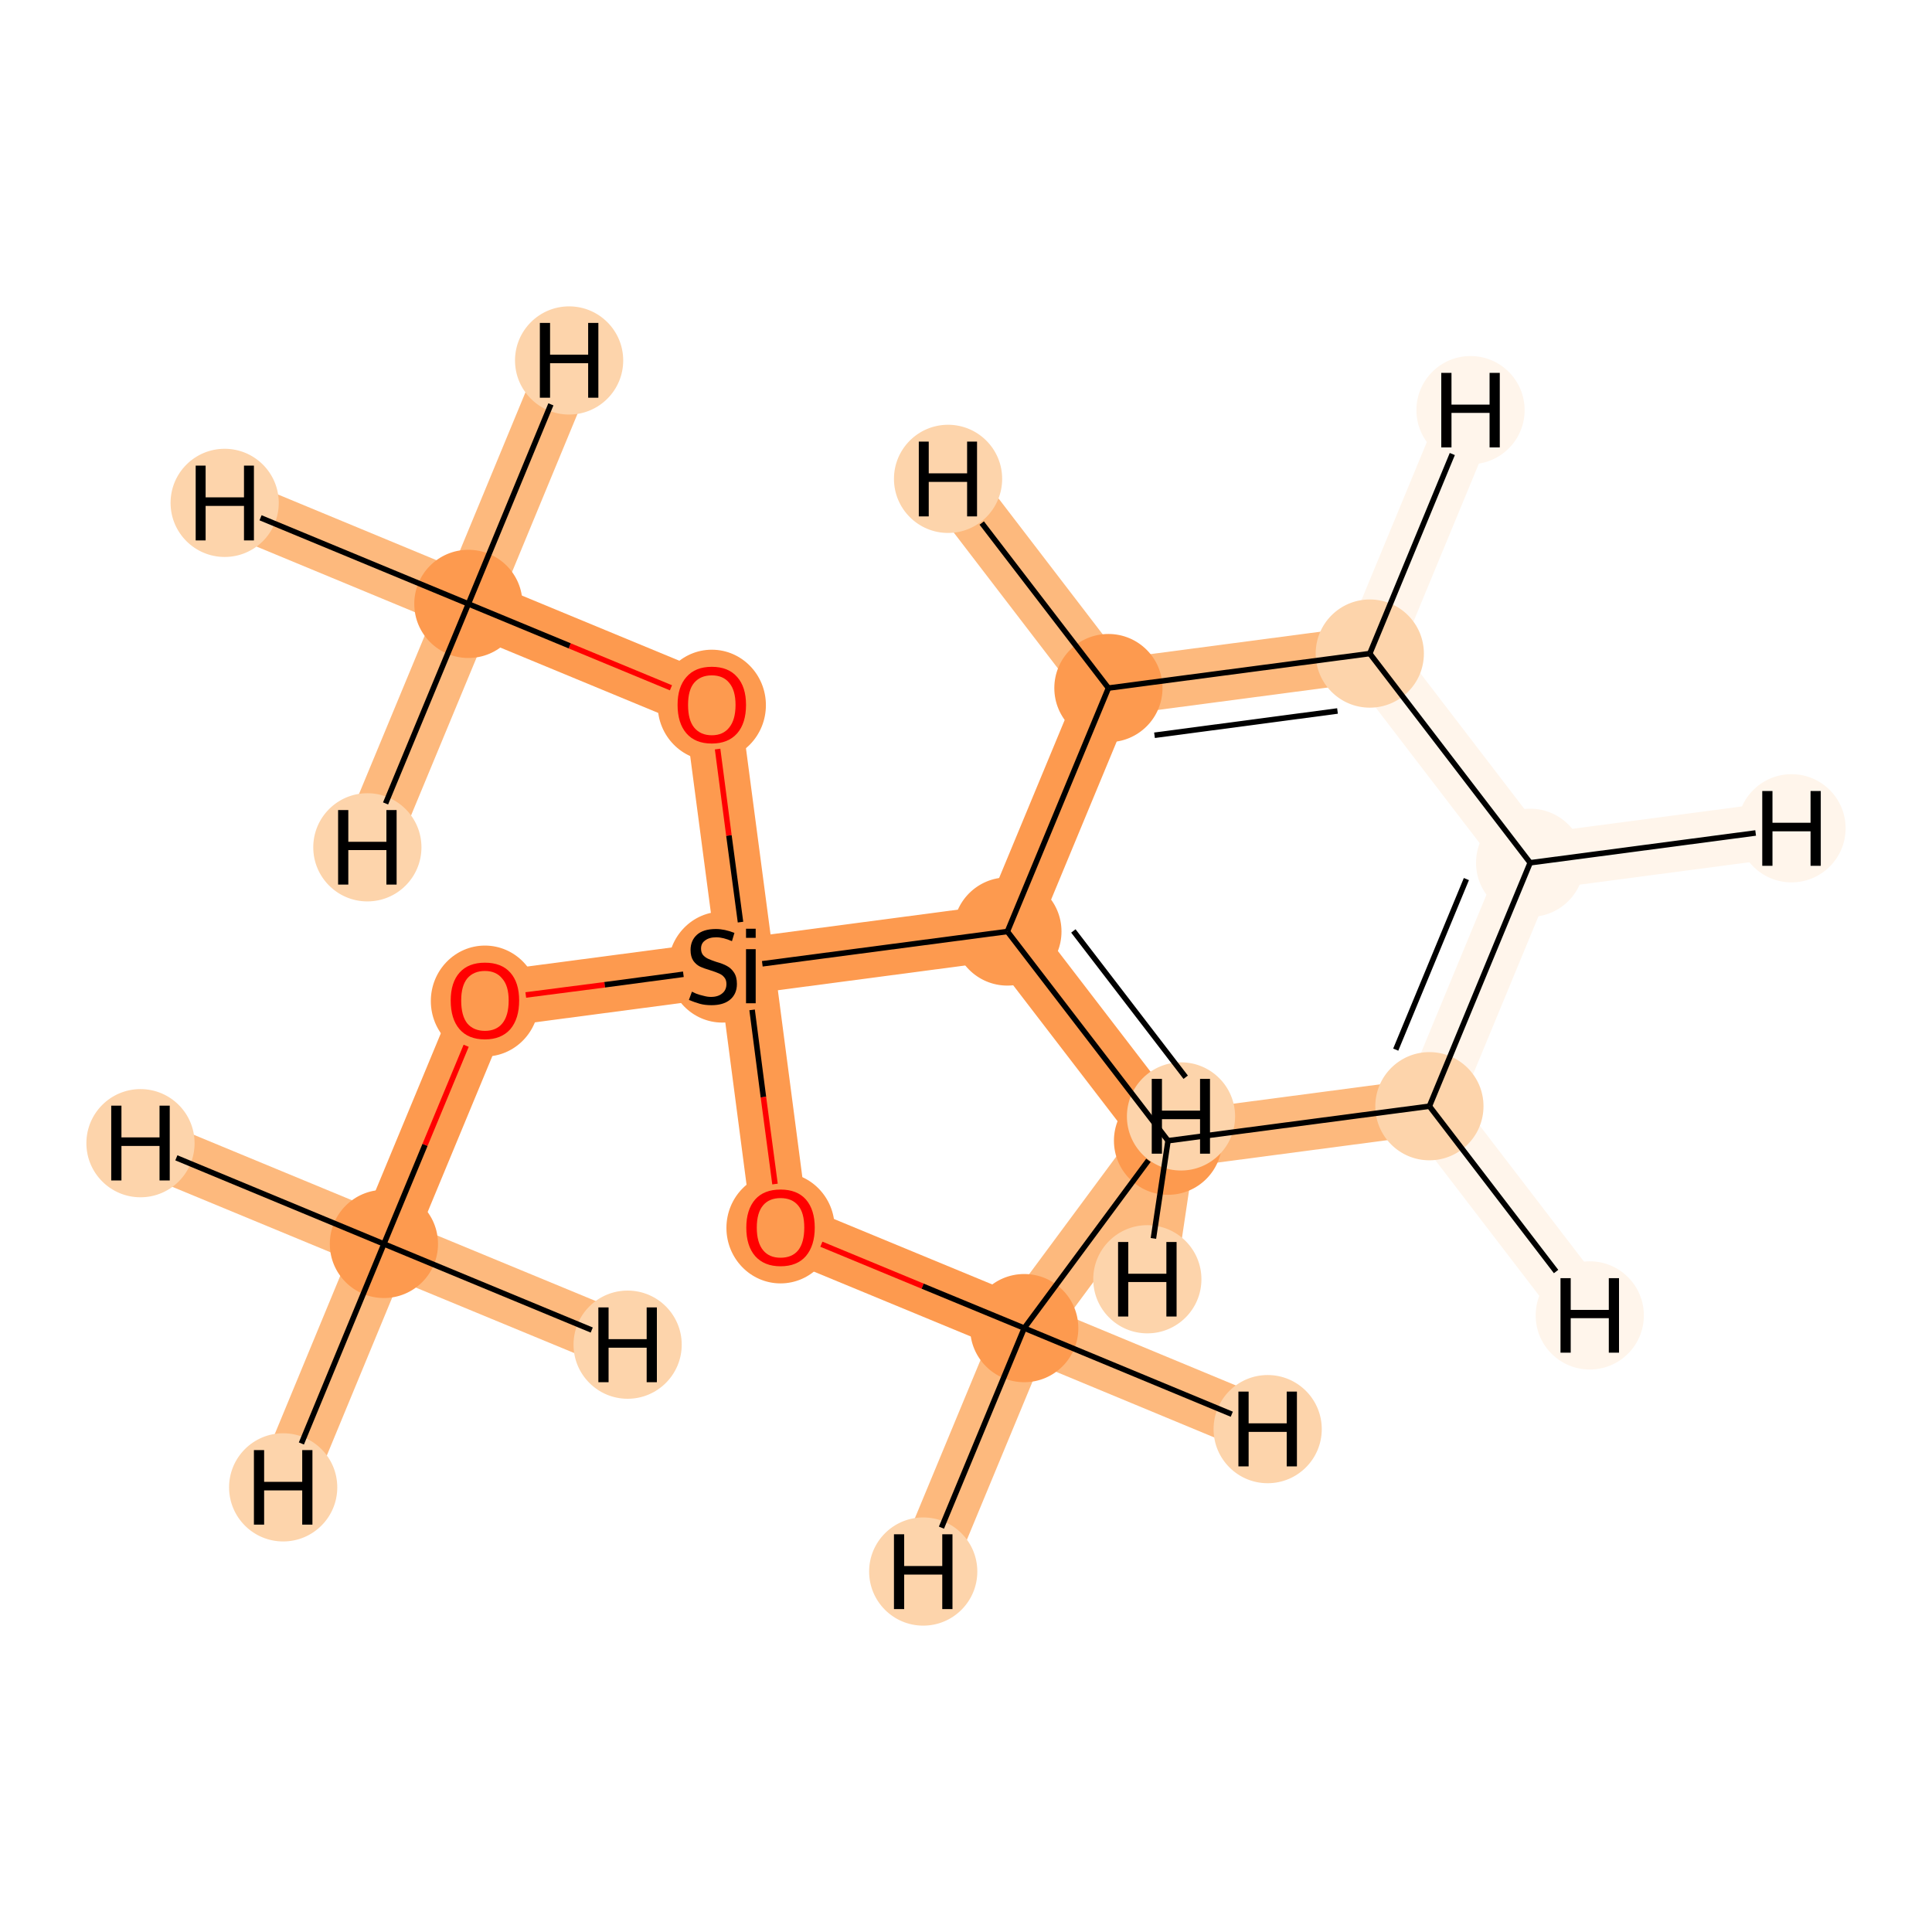 <?xml version='1.0' encoding='iso-8859-1'?>
<svg version='1.1' baseProfile='full'
              xmlns='http://www.w3.org/2000/svg'
                      xmlns:rdkit='http://www.rdkit.org/xml'
                      xmlns:xlink='http://www.w3.org/1999/xlink'
                  xml:space='preserve'
width='700px' height='700px' viewBox='0 0 700 700'>
<!-- END OF HEADER -->
<rect style='opacity:1.0;fill:#FFFFFF;stroke:none' width='700.0' height='700.0' x='0.0' y='0.0'> </rect>
<path d='M 139.1,450.7 L 175.7,362.5' style='fill:none;fill-rule:evenodd;stroke:#FD9A4F;stroke-width:20.4px;stroke-linecap:butt;stroke-linejoin:miter;stroke-opacity:1' />
<path d='M 139.1,450.7 L 102.6,538.9' style='fill:none;fill-rule:evenodd;stroke:#FDB97D;stroke-width:20.4px;stroke-linecap:butt;stroke-linejoin:miter;stroke-opacity:1' />
<path d='M 139.1,450.7 L 227.4,487.2' style='fill:none;fill-rule:evenodd;stroke:#FDB97D;stroke-width:20.4px;stroke-linecap:butt;stroke-linejoin:miter;stroke-opacity:1' />
<path d='M 139.1,450.7 L 50.9,414.2' style='fill:none;fill-rule:evenodd;stroke:#FDB97D;stroke-width:20.4px;stroke-linecap:butt;stroke-linejoin:miter;stroke-opacity:1' />
<path d='M 175.7,362.5 L 270.4,350.0' style='fill:none;fill-rule:evenodd;stroke:#FD9A4F;stroke-width:20.4px;stroke-linecap:butt;stroke-linejoin:miter;stroke-opacity:1' />
<path d='M 270.4,350.0 L 365.0,337.5' style='fill:none;fill-rule:evenodd;stroke:#FD9A4F;stroke-width:20.4px;stroke-linecap:butt;stroke-linejoin:miter;stroke-opacity:1' />
<path d='M 270.4,350.0 L 257.9,255.3' style='fill:none;fill-rule:evenodd;stroke:#FD9A4F;stroke-width:20.4px;stroke-linecap:butt;stroke-linejoin:miter;stroke-opacity:1' />
<path d='M 270.4,350.0 L 282.8,444.7' style='fill:none;fill-rule:evenodd;stroke:#FD9A4F;stroke-width:20.4px;stroke-linecap:butt;stroke-linejoin:miter;stroke-opacity:1' />
<path d='M 365.0,337.5 L 423.2,413.3' style='fill:none;fill-rule:evenodd;stroke:#FD9A4F;stroke-width:20.4px;stroke-linecap:butt;stroke-linejoin:miter;stroke-opacity:1' />
<path d='M 365.0,337.5 L 401.6,249.3' style='fill:none;fill-rule:evenodd;stroke:#FD9A4F;stroke-width:20.4px;stroke-linecap:butt;stroke-linejoin:miter;stroke-opacity:1' />
<path d='M 423.2,413.3 L 517.9,400.8' style='fill:none;fill-rule:evenodd;stroke:#FDB97D;stroke-width:20.4px;stroke-linecap:butt;stroke-linejoin:miter;stroke-opacity:1' />
<path d='M 423.2,413.3 L 415.7,463.5' style='fill:none;fill-rule:evenodd;stroke:#FDB97D;stroke-width:20.4px;stroke-linecap:butt;stroke-linejoin:miter;stroke-opacity:1' />
<path d='M 517.9,400.8 L 554.4,312.6' style='fill:none;fill-rule:evenodd;stroke:#FFF5EB;stroke-width:20.4px;stroke-linecap:butt;stroke-linejoin:miter;stroke-opacity:1' />
<path d='M 517.9,400.8 L 576.0,476.6' style='fill:none;fill-rule:evenodd;stroke:#FFF5EB;stroke-width:20.4px;stroke-linecap:butt;stroke-linejoin:miter;stroke-opacity:1' />
<path d='M 554.4,312.6 L 496.3,236.8' style='fill:none;fill-rule:evenodd;stroke:#FFF5EB;stroke-width:20.4px;stroke-linecap:butt;stroke-linejoin:miter;stroke-opacity:1' />
<path d='M 554.4,312.6 L 649.1,300.1' style='fill:none;fill-rule:evenodd;stroke:#FFF5EB;stroke-width:20.4px;stroke-linecap:butt;stroke-linejoin:miter;stroke-opacity:1' />
<path d='M 496.3,236.8 L 401.6,249.3' style='fill:none;fill-rule:evenodd;stroke:#FDB97D;stroke-width:20.4px;stroke-linecap:butt;stroke-linejoin:miter;stroke-opacity:1' />
<path d='M 496.3,236.8 L 532.8,148.6' style='fill:none;fill-rule:evenodd;stroke:#FFF5EB;stroke-width:20.4px;stroke-linecap:butt;stroke-linejoin:miter;stroke-opacity:1' />
<path d='M 401.6,249.3 L 343.5,173.5' style='fill:none;fill-rule:evenodd;stroke:#FDB97D;stroke-width:20.4px;stroke-linecap:butt;stroke-linejoin:miter;stroke-opacity:1' />
<path d='M 257.9,255.3 L 169.7,218.8' style='fill:none;fill-rule:evenodd;stroke:#FD9A4F;stroke-width:20.4px;stroke-linecap:butt;stroke-linejoin:miter;stroke-opacity:1' />
<path d='M 169.7,218.8 L 81.4,182.2' style='fill:none;fill-rule:evenodd;stroke:#FDB97D;stroke-width:20.4px;stroke-linecap:butt;stroke-linejoin:miter;stroke-opacity:1' />
<path d='M 169.7,218.8 L 206.2,130.6' style='fill:none;fill-rule:evenodd;stroke:#FDB97D;stroke-width:20.4px;stroke-linecap:butt;stroke-linejoin:miter;stroke-opacity:1' />
<path d='M 169.7,218.8 L 133.1,307.0' style='fill:none;fill-rule:evenodd;stroke:#FDB97D;stroke-width:20.4px;stroke-linecap:butt;stroke-linejoin:miter;stroke-opacity:1' />
<path d='M 282.8,444.7 L 371.1,481.2' style='fill:none;fill-rule:evenodd;stroke:#FD9A4F;stroke-width:20.4px;stroke-linecap:butt;stroke-linejoin:miter;stroke-opacity:1' />
<path d='M 371.1,481.2 L 459.3,517.8' style='fill:none;fill-rule:evenodd;stroke:#FDB97D;stroke-width:20.4px;stroke-linecap:butt;stroke-linejoin:miter;stroke-opacity:1' />
<path d='M 371.1,481.2 L 334.5,569.4' style='fill:none;fill-rule:evenodd;stroke:#FDB97D;stroke-width:20.4px;stroke-linecap:butt;stroke-linejoin:miter;stroke-opacity:1' />
<path d='M 371.1,481.2 L 427.9,404.5' style='fill:none;fill-rule:evenodd;stroke:#FDB97D;stroke-width:20.4px;stroke-linecap:butt;stroke-linejoin:miter;stroke-opacity:1' />
<ellipse cx='139.1' cy='450.7' rx='19.1' ry='19.1'  style='fill:#FD9A4F;fill-rule:evenodd;stroke:#FD9A4F;stroke-width:1.0px;stroke-linecap:butt;stroke-linejoin:miter;stroke-opacity:1' />
<ellipse cx='175.7' cy='362.7' rx='19.1' ry='19.6'  style='fill:#FD9A4F;fill-rule:evenodd;stroke:#FD9A4F;stroke-width:1.0px;stroke-linecap:butt;stroke-linejoin:miter;stroke-opacity:1' />
<ellipse cx='261.7' cy='350.4' rx='19.1' ry='19.6'  style='fill:#FD9A4F;fill-rule:evenodd;stroke:#FD9A4F;stroke-width:1.0px;stroke-linecap:butt;stroke-linejoin:miter;stroke-opacity:1' />
<ellipse cx='365.0' cy='337.5' rx='19.1' ry='19.1'  style='fill:#FD9A4F;fill-rule:evenodd;stroke:#FD9A4F;stroke-width:1.0px;stroke-linecap:butt;stroke-linejoin:miter;stroke-opacity:1' />
<ellipse cx='423.2' cy='413.3' rx='19.1' ry='19.1'  style='fill:#FD9A4F;fill-rule:evenodd;stroke:#FD9A4F;stroke-width:1.0px;stroke-linecap:butt;stroke-linejoin:miter;stroke-opacity:1' />
<ellipse cx='517.9' cy='400.8' rx='19.1' ry='19.1'  style='fill:#FDD4AB;fill-rule:evenodd;stroke:#FDD4AB;stroke-width:1.0px;stroke-linecap:butt;stroke-linejoin:miter;stroke-opacity:1' />
<ellipse cx='554.4' cy='312.6' rx='19.1' ry='19.1'  style='fill:#FFF5EB;fill-rule:evenodd;stroke:#FFF5EB;stroke-width:1.0px;stroke-linecap:butt;stroke-linejoin:miter;stroke-opacity:1' />
<ellipse cx='496.3' cy='236.8' rx='19.1' ry='19.1'  style='fill:#FDD4AB;fill-rule:evenodd;stroke:#FDD4AB;stroke-width:1.0px;stroke-linecap:butt;stroke-linejoin:miter;stroke-opacity:1' />
<ellipse cx='401.6' cy='249.3' rx='19.1' ry='19.1'  style='fill:#FD9A4F;fill-rule:evenodd;stroke:#FD9A4F;stroke-width:1.0px;stroke-linecap:butt;stroke-linejoin:miter;stroke-opacity:1' />
<ellipse cx='257.9' cy='255.5' rx='19.1' ry='19.6'  style='fill:#FD9A4F;fill-rule:evenodd;stroke:#FD9A4F;stroke-width:1.0px;stroke-linecap:butt;stroke-linejoin:miter;stroke-opacity:1' />
<ellipse cx='169.7' cy='218.8' rx='19.1' ry='19.1'  style='fill:#FD9A4F;fill-rule:evenodd;stroke:#FD9A4F;stroke-width:1.0px;stroke-linecap:butt;stroke-linejoin:miter;stroke-opacity:1' />
<ellipse cx='282.8' cy='444.9' rx='19.1' ry='19.6'  style='fill:#FD9A4F;fill-rule:evenodd;stroke:#FD9A4F;stroke-width:1.0px;stroke-linecap:butt;stroke-linejoin:miter;stroke-opacity:1' />
<ellipse cx='371.1' cy='481.2' rx='19.1' ry='19.1'  style='fill:#FD9A4F;fill-rule:evenodd;stroke:#FD9A4F;stroke-width:1.0px;stroke-linecap:butt;stroke-linejoin:miter;stroke-opacity:1' />
<ellipse cx='102.6' cy='538.9' rx='19.1' ry='19.1'  style='fill:#FDD4AB;fill-rule:evenodd;stroke:#FDD4AB;stroke-width:1.0px;stroke-linecap:butt;stroke-linejoin:miter;stroke-opacity:1' />
<ellipse cx='227.4' cy='487.2' rx='19.1' ry='19.1'  style='fill:#FDD4AB;fill-rule:evenodd;stroke:#FDD4AB;stroke-width:1.0px;stroke-linecap:butt;stroke-linejoin:miter;stroke-opacity:1' />
<ellipse cx='50.9' cy='414.2' rx='19.1' ry='19.1'  style='fill:#FDD4AB;fill-rule:evenodd;stroke:#FDD4AB;stroke-width:1.0px;stroke-linecap:butt;stroke-linejoin:miter;stroke-opacity:1' />
<ellipse cx='415.7' cy='463.5' rx='19.1' ry='19.1'  style='fill:#FDD4AB;fill-rule:evenodd;stroke:#FDD4AB;stroke-width:1.0px;stroke-linecap:butt;stroke-linejoin:miter;stroke-opacity:1' />
<ellipse cx='576.0' cy='476.6' rx='19.1' ry='19.1'  style='fill:#FFF5EB;fill-rule:evenodd;stroke:#FFF5EB;stroke-width:1.0px;stroke-linecap:butt;stroke-linejoin:miter;stroke-opacity:1' />
<ellipse cx='649.1' cy='300.1' rx='19.1' ry='19.1'  style='fill:#FFF5EB;fill-rule:evenodd;stroke:#FFF5EB;stroke-width:1.0px;stroke-linecap:butt;stroke-linejoin:miter;stroke-opacity:1' />
<ellipse cx='532.8' cy='148.6' rx='19.1' ry='19.1'  style='fill:#FFF5EB;fill-rule:evenodd;stroke:#FFF5EB;stroke-width:1.0px;stroke-linecap:butt;stroke-linejoin:miter;stroke-opacity:1' />
<ellipse cx='343.5' cy='173.5' rx='19.1' ry='19.1'  style='fill:#FDD4AB;fill-rule:evenodd;stroke:#FDD4AB;stroke-width:1.0px;stroke-linecap:butt;stroke-linejoin:miter;stroke-opacity:1' />
<ellipse cx='81.4' cy='182.2' rx='19.1' ry='19.1'  style='fill:#FDD4AB;fill-rule:evenodd;stroke:#FDD4AB;stroke-width:1.0px;stroke-linecap:butt;stroke-linejoin:miter;stroke-opacity:1' />
<ellipse cx='206.2' cy='130.6' rx='19.1' ry='19.1'  style='fill:#FDD4AB;fill-rule:evenodd;stroke:#FDD4AB;stroke-width:1.0px;stroke-linecap:butt;stroke-linejoin:miter;stroke-opacity:1' />
<ellipse cx='133.1' cy='307.0' rx='19.1' ry='19.1'  style='fill:#FDD4AB;fill-rule:evenodd;stroke:#FDD4AB;stroke-width:1.0px;stroke-linecap:butt;stroke-linejoin:miter;stroke-opacity:1' />
<ellipse cx='459.3' cy='517.8' rx='19.1' ry='19.1'  style='fill:#FDD4AB;fill-rule:evenodd;stroke:#FDD4AB;stroke-width:1.0px;stroke-linecap:butt;stroke-linejoin:miter;stroke-opacity:1' />
<ellipse cx='334.5' cy='569.4' rx='19.1' ry='19.1'  style='fill:#FDD4AB;fill-rule:evenodd;stroke:#FDD4AB;stroke-width:1.0px;stroke-linecap:butt;stroke-linejoin:miter;stroke-opacity:1' />
<ellipse cx='427.9' cy='404.5' rx='19.1' ry='19.1'  style='fill:#FDD4AB;fill-rule:evenodd;stroke:#FDD4AB;stroke-width:1.0px;stroke-linecap:butt;stroke-linejoin:miter;stroke-opacity:1' />
<path class='bond-0 atom-0 atom-1' d='M 139.1,450.7 L 154.0,414.8' style='fill:none;fill-rule:evenodd;stroke:#000000;stroke-width:2.0px;stroke-linecap:butt;stroke-linejoin:miter;stroke-opacity:1' />
<path class='bond-0 atom-0 atom-1' d='M 154.0,414.8 L 168.9,378.9' style='fill:none;fill-rule:evenodd;stroke:#FF0000;stroke-width:2.0px;stroke-linecap:butt;stroke-linejoin:miter;stroke-opacity:1' />
<path class='bond-13 atom-0 atom-13' d='M 139.1,450.7 L 109.2,523.0' style='fill:none;fill-rule:evenodd;stroke:#000000;stroke-width:2.0px;stroke-linecap:butt;stroke-linejoin:miter;stroke-opacity:1' />
<path class='bond-14 atom-0 atom-14' d='M 139.1,450.7 L 214.4,481.9' style='fill:none;fill-rule:evenodd;stroke:#000000;stroke-width:2.0px;stroke-linecap:butt;stroke-linejoin:miter;stroke-opacity:1' />
<path class='bond-15 atom-0 atom-15' d='M 139.1,450.7 L 63.9,419.5' style='fill:none;fill-rule:evenodd;stroke:#000000;stroke-width:2.0px;stroke-linecap:butt;stroke-linejoin:miter;stroke-opacity:1' />
<path class='bond-1 atom-1 atom-2' d='M 190.5,360.5 L 219.1,356.8' style='fill:none;fill-rule:evenodd;stroke:#FF0000;stroke-width:2.0px;stroke-linecap:butt;stroke-linejoin:miter;stroke-opacity:1' />
<path class='bond-1 atom-1 atom-2' d='M 219.1,356.8 L 247.6,353.0' style='fill:none;fill-rule:evenodd;stroke:#000000;stroke-width:2.0px;stroke-linecap:butt;stroke-linejoin:miter;stroke-opacity:1' />
<path class='bond-2 atom-2 atom-3' d='M 276.2,349.2 L 365.0,337.5' style='fill:none;fill-rule:evenodd;stroke:#000000;stroke-width:2.0px;stroke-linecap:butt;stroke-linejoin:miter;stroke-opacity:1' />
<path class='bond-8 atom-2 atom-9' d='M 268.3,334.1 L 264.1,302.7' style='fill:none;fill-rule:evenodd;stroke:#000000;stroke-width:2.0px;stroke-linecap:butt;stroke-linejoin:miter;stroke-opacity:1' />
<path class='bond-8 atom-2 atom-9' d='M 264.1,302.7 L 260.0,271.4' style='fill:none;fill-rule:evenodd;stroke:#FF0000;stroke-width:2.0px;stroke-linecap:butt;stroke-linejoin:miter;stroke-opacity:1' />
<path class='bond-10 atom-2 atom-11' d='M 272.5,365.9 L 276.6,397.5' style='fill:none;fill-rule:evenodd;stroke:#000000;stroke-width:2.0px;stroke-linecap:butt;stroke-linejoin:miter;stroke-opacity:1' />
<path class='bond-10 atom-2 atom-11' d='M 276.6,397.5 L 280.8,429.0' style='fill:none;fill-rule:evenodd;stroke:#FF0000;stroke-width:2.0px;stroke-linecap:butt;stroke-linejoin:miter;stroke-opacity:1' />
<path class='bond-3 atom-3 atom-4' d='M 365.0,337.5 L 423.2,413.3' style='fill:none;fill-rule:evenodd;stroke:#000000;stroke-width:2.0px;stroke-linecap:butt;stroke-linejoin:miter;stroke-opacity:1' />
<path class='bond-3 atom-3 atom-4' d='M 388.9,337.3 L 429.6,390.3' style='fill:none;fill-rule:evenodd;stroke:#000000;stroke-width:2.0px;stroke-linecap:butt;stroke-linejoin:miter;stroke-opacity:1' />
<path class='bond-12 atom-8 atom-3' d='M 401.6,249.3 L 365.0,337.5' style='fill:none;fill-rule:evenodd;stroke:#000000;stroke-width:2.0px;stroke-linecap:butt;stroke-linejoin:miter;stroke-opacity:1' />
<path class='bond-4 atom-4 atom-5' d='M 423.2,413.3 L 517.9,400.8' style='fill:none;fill-rule:evenodd;stroke:#000000;stroke-width:2.0px;stroke-linecap:butt;stroke-linejoin:miter;stroke-opacity:1' />
<path class='bond-16 atom-4 atom-16' d='M 423.2,413.3 L 417.9,448.7' style='fill:none;fill-rule:evenodd;stroke:#000000;stroke-width:2.0px;stroke-linecap:butt;stroke-linejoin:miter;stroke-opacity:1' />
<path class='bond-5 atom-5 atom-6' d='M 517.9,400.8 L 554.4,312.6' style='fill:none;fill-rule:evenodd;stroke:#000000;stroke-width:2.0px;stroke-linecap:butt;stroke-linejoin:miter;stroke-opacity:1' />
<path class='bond-5 atom-5 atom-6' d='M 505.7,380.3 L 531.3,318.5' style='fill:none;fill-rule:evenodd;stroke:#000000;stroke-width:2.0px;stroke-linecap:butt;stroke-linejoin:miter;stroke-opacity:1' />
<path class='bond-17 atom-5 atom-17' d='M 517.9,400.8 L 563.8,460.7' style='fill:none;fill-rule:evenodd;stroke:#000000;stroke-width:2.0px;stroke-linecap:butt;stroke-linejoin:miter;stroke-opacity:1' />
<path class='bond-6 atom-6 atom-7' d='M 554.4,312.6 L 496.3,236.8' style='fill:none;fill-rule:evenodd;stroke:#000000;stroke-width:2.0px;stroke-linecap:butt;stroke-linejoin:miter;stroke-opacity:1' />
<path class='bond-18 atom-6 atom-18' d='M 554.4,312.6 L 636.1,301.8' style='fill:none;fill-rule:evenodd;stroke:#000000;stroke-width:2.0px;stroke-linecap:butt;stroke-linejoin:miter;stroke-opacity:1' />
<path class='bond-7 atom-7 atom-8' d='M 496.3,236.8 L 401.6,249.3' style='fill:none;fill-rule:evenodd;stroke:#000000;stroke-width:2.0px;stroke-linecap:butt;stroke-linejoin:miter;stroke-opacity:1' />
<path class='bond-7 atom-7 atom-8' d='M 484.6,257.6 L 418.3,266.4' style='fill:none;fill-rule:evenodd;stroke:#000000;stroke-width:2.0px;stroke-linecap:butt;stroke-linejoin:miter;stroke-opacity:1' />
<path class='bond-19 atom-7 atom-19' d='M 496.3,236.8 L 526.2,164.5' style='fill:none;fill-rule:evenodd;stroke:#000000;stroke-width:2.0px;stroke-linecap:butt;stroke-linejoin:miter;stroke-opacity:1' />
<path class='bond-20 atom-8 atom-20' d='M 401.6,249.3 L 355.7,189.5' style='fill:none;fill-rule:evenodd;stroke:#000000;stroke-width:2.0px;stroke-linecap:butt;stroke-linejoin:miter;stroke-opacity:1' />
<path class='bond-9 atom-9 atom-10' d='M 243.1,249.2 L 206.4,234.0' style='fill:none;fill-rule:evenodd;stroke:#FF0000;stroke-width:2.0px;stroke-linecap:butt;stroke-linejoin:miter;stroke-opacity:1' />
<path class='bond-9 atom-9 atom-10' d='M 206.4,234.0 L 169.7,218.8' style='fill:none;fill-rule:evenodd;stroke:#000000;stroke-width:2.0px;stroke-linecap:butt;stroke-linejoin:miter;stroke-opacity:1' />
<path class='bond-21 atom-10 atom-21' d='M 169.7,218.8 L 94.4,187.6' style='fill:none;fill-rule:evenodd;stroke:#000000;stroke-width:2.0px;stroke-linecap:butt;stroke-linejoin:miter;stroke-opacity:1' />
<path class='bond-22 atom-10 atom-22' d='M 169.7,218.8 L 199.6,146.5' style='fill:none;fill-rule:evenodd;stroke:#000000;stroke-width:2.0px;stroke-linecap:butt;stroke-linejoin:miter;stroke-opacity:1' />
<path class='bond-23 atom-10 atom-23' d='M 169.7,218.8 L 139.7,291.1' style='fill:none;fill-rule:evenodd;stroke:#000000;stroke-width:2.0px;stroke-linecap:butt;stroke-linejoin:miter;stroke-opacity:1' />
<path class='bond-11 atom-11 atom-12' d='M 297.6,450.8 L 334.3,466.0' style='fill:none;fill-rule:evenodd;stroke:#FF0000;stroke-width:2.0px;stroke-linecap:butt;stroke-linejoin:miter;stroke-opacity:1' />
<path class='bond-11 atom-11 atom-12' d='M 334.3,466.0 L 371.1,481.2' style='fill:none;fill-rule:evenodd;stroke:#000000;stroke-width:2.0px;stroke-linecap:butt;stroke-linejoin:miter;stroke-opacity:1' />
<path class='bond-24 atom-12 atom-24' d='M 371.1,481.2 L 446.3,512.4' style='fill:none;fill-rule:evenodd;stroke:#000000;stroke-width:2.0px;stroke-linecap:butt;stroke-linejoin:miter;stroke-opacity:1' />
<path class='bond-25 atom-12 atom-25' d='M 371.1,481.2 L 341.1,553.5' style='fill:none;fill-rule:evenodd;stroke:#000000;stroke-width:2.0px;stroke-linecap:butt;stroke-linejoin:miter;stroke-opacity:1' />
<path class='bond-26 atom-12 atom-26' d='M 371.1,481.2 L 416.1,420.4' style='fill:none;fill-rule:evenodd;stroke:#000000;stroke-width:2.0px;stroke-linecap:butt;stroke-linejoin:miter;stroke-opacity:1' />
<path  class='atom-1' d='M 163.3 362.5
Q 163.3 356.0, 166.5 352.4
Q 169.7 348.8, 175.7 348.8
Q 181.7 348.8, 184.9 352.4
Q 188.1 356.0, 188.1 362.5
Q 188.1 369.1, 184.9 372.9
Q 181.6 376.6, 175.7 376.6
Q 169.7 376.6, 166.5 372.9
Q 163.3 369.2, 163.3 362.5
M 175.7 373.5
Q 179.8 373.5, 182.0 370.8
Q 184.3 368.0, 184.3 362.5
Q 184.3 357.2, 182.0 354.6
Q 179.8 351.8, 175.7 351.8
Q 171.6 351.8, 169.3 354.5
Q 167.1 357.2, 167.1 362.5
Q 167.1 368.0, 169.3 370.8
Q 171.6 373.5, 175.7 373.5
' fill='#FF0000'/>
<path  class='atom-2' d='M 250.7 359.3
Q 251.0 359.4, 252.2 360.0
Q 253.5 360.5, 254.9 360.8
Q 256.3 361.2, 257.6 361.2
Q 260.2 361.2, 261.7 359.9
Q 263.2 358.7, 263.2 356.5
Q 263.2 355.0, 262.4 354.1
Q 261.7 353.2, 260.5 352.7
Q 259.4 352.2, 257.5 351.6
Q 255.1 350.9, 253.6 350.2
Q 252.2 349.5, 251.2 348.1
Q 250.2 346.6, 250.2 344.2
Q 250.2 340.8, 252.5 338.7
Q 254.8 336.6, 259.4 336.6
Q 262.5 336.6, 266.1 338.0
L 265.2 341.0
Q 262.0 339.6, 259.5 339.6
Q 256.9 339.6, 255.4 340.8
Q 254.0 341.8, 254.0 343.7
Q 254.0 345.1, 254.7 346.0
Q 255.5 346.9, 256.6 347.4
Q 257.7 347.9, 259.5 348.5
Q 262.0 349.2, 263.4 350.0
Q 264.9 350.8, 265.9 352.3
Q 267.0 353.9, 267.0 356.5
Q 267.0 360.2, 264.4 362.3
Q 262.0 364.2, 257.8 364.2
Q 255.4 364.2, 253.6 363.7
Q 251.8 363.2, 249.6 362.3
L 250.7 359.3
' fill='#000000'/>
<path  class='atom-2' d='M 270.3 336.5
L 273.8 336.5
L 273.8 339.8
L 270.3 339.8
L 270.3 336.5
M 270.3 343.9
L 273.8 343.9
L 273.8 363.5
L 270.3 363.5
L 270.3 343.9
' fill='#000000'/>
<path  class='atom-9' d='M 245.5 255.4
Q 245.5 248.9, 248.7 245.3
Q 251.9 241.6, 257.9 241.6
Q 263.9 241.6, 267.1 245.3
Q 270.3 248.9, 270.3 255.4
Q 270.3 262.0, 267.1 265.7
Q 263.8 269.4, 257.9 269.4
Q 251.9 269.4, 248.7 265.7
Q 245.5 262.0, 245.5 255.4
M 257.9 266.4
Q 262.0 266.4, 264.2 263.6
Q 266.5 260.8, 266.5 255.4
Q 266.5 250.1, 264.2 247.4
Q 262.0 244.7, 257.9 244.7
Q 253.8 244.7, 251.5 247.4
Q 249.3 250.0, 249.3 255.4
Q 249.3 260.9, 251.5 263.6
Q 253.8 266.4, 257.9 266.4
' fill='#FF0000'/>
<path  class='atom-11' d='M 270.4 444.8
Q 270.4 438.3, 273.6 434.6
Q 276.8 431.0, 282.8 431.0
Q 288.8 431.0, 292.0 434.6
Q 295.2 438.3, 295.2 444.8
Q 295.2 451.3, 292.0 455.1
Q 288.8 458.8, 282.8 458.8
Q 276.9 458.8, 273.6 455.1
Q 270.4 451.4, 270.4 444.8
M 282.8 455.7
Q 287.0 455.7, 289.2 453.0
Q 291.4 450.2, 291.4 444.8
Q 291.4 439.4, 289.2 436.8
Q 287.0 434.1, 282.8 434.1
Q 278.7 434.1, 276.5 436.7
Q 274.2 439.4, 274.2 444.8
Q 274.2 450.2, 276.5 453.0
Q 278.7 455.7, 282.8 455.7
' fill='#FF0000'/>
<path  class='atom-13' d='M 92.0 525.4
L 95.7 525.4
L 95.7 536.9
L 109.5 536.9
L 109.5 525.4
L 113.2 525.4
L 113.2 552.4
L 109.5 552.4
L 109.5 540.0
L 95.7 540.0
L 95.7 552.4
L 92.0 552.4
L 92.0 525.4
' fill='#000000'/>
<path  class='atom-14' d='M 216.8 473.7
L 220.5 473.7
L 220.5 485.2
L 234.3 485.2
L 234.3 473.7
L 238.0 473.7
L 238.0 500.8
L 234.3 500.8
L 234.3 488.3
L 220.5 488.3
L 220.5 500.8
L 216.8 500.8
L 216.8 473.7
' fill='#000000'/>
<path  class='atom-15' d='M 40.3 400.6
L 44.0 400.6
L 44.0 412.1
L 57.8 412.1
L 57.8 400.6
L 61.5 400.6
L 61.5 427.7
L 57.8 427.7
L 57.8 415.2
L 44.0 415.2
L 44.0 427.7
L 40.3 427.7
L 40.3 400.6
' fill='#000000'/>
<path  class='atom-16' d='M 405.1 450.0
L 408.8 450.0
L 408.8 461.5
L 422.6 461.5
L 422.6 450.0
L 426.3 450.0
L 426.3 477.0
L 422.6 477.0
L 422.6 464.5
L 408.8 464.5
L 408.8 477.0
L 405.1 477.0
L 405.1 450.0
' fill='#000000'/>
<path  class='atom-17' d='M 565.4 463.1
L 569.1 463.1
L 569.1 474.6
L 582.9 474.6
L 582.9 463.1
L 586.6 463.1
L 586.6 490.1
L 582.9 490.1
L 582.9 477.6
L 569.1 477.6
L 569.1 490.1
L 565.4 490.1
L 565.4 463.1
' fill='#000000'/>
<path  class='atom-18' d='M 638.5 286.6
L 642.2 286.6
L 642.2 298.1
L 656.0 298.1
L 656.0 286.6
L 659.7 286.6
L 659.7 313.7
L 656.0 313.7
L 656.0 301.2
L 642.2 301.2
L 642.2 313.7
L 638.5 313.7
L 638.5 286.6
' fill='#000000'/>
<path  class='atom-19' d='M 522.2 135.1
L 525.9 135.1
L 525.9 146.6
L 539.7 146.6
L 539.7 135.1
L 543.4 135.1
L 543.4 162.1
L 539.7 162.1
L 539.7 149.6
L 525.9 149.6
L 525.9 162.1
L 522.2 162.1
L 522.2 135.1
' fill='#000000'/>
<path  class='atom-20' d='M 332.9 160.0
L 336.5 160.0
L 336.5 171.5
L 350.4 171.5
L 350.4 160.0
L 354.0 160.0
L 354.0 187.1
L 350.4 187.1
L 350.4 174.6
L 336.5 174.6
L 336.5 187.1
L 332.9 187.1
L 332.9 160.0
' fill='#000000'/>
<path  class='atom-21' d='M 70.9 168.7
L 74.5 168.7
L 74.5 180.2
L 88.4 180.2
L 88.4 168.7
L 92.0 168.7
L 92.0 195.8
L 88.4 195.8
L 88.4 183.3
L 74.5 183.3
L 74.5 195.8
L 70.9 195.8
L 70.9 168.7
' fill='#000000'/>
<path  class='atom-22' d='M 195.6 117.0
L 199.3 117.0
L 199.3 128.5
L 213.1 128.5
L 213.1 117.0
L 216.8 117.0
L 216.8 144.1
L 213.1 144.1
L 213.1 131.6
L 199.3 131.6
L 199.3 144.1
L 195.6 144.1
L 195.6 117.0
' fill='#000000'/>
<path  class='atom-23' d='M 122.5 293.5
L 126.2 293.5
L 126.2 305.0
L 140.0 305.0
L 140.0 293.5
L 143.7 293.5
L 143.7 320.5
L 140.0 320.5
L 140.0 308.0
L 126.2 308.0
L 126.2 320.5
L 122.5 320.5
L 122.5 293.5
' fill='#000000'/>
<path  class='atom-24' d='M 448.7 504.2
L 452.4 504.2
L 452.4 515.7
L 466.2 515.7
L 466.2 504.2
L 469.9 504.2
L 469.9 531.3
L 466.2 531.3
L 466.2 518.8
L 452.4 518.8
L 452.4 531.3
L 448.7 531.3
L 448.7 504.2
' fill='#000000'/>
<path  class='atom-25' d='M 323.9 555.9
L 327.6 555.9
L 327.6 567.4
L 341.4 567.4
L 341.4 555.9
L 345.1 555.9
L 345.1 583.0
L 341.4 583.0
L 341.4 570.5
L 327.6 570.5
L 327.6 583.0
L 323.9 583.0
L 323.9 555.9
' fill='#000000'/>
<path  class='atom-26' d='M 417.3 390.9
L 421.0 390.9
L 421.0 402.4
L 434.8 402.4
L 434.8 390.9
L 438.4 390.9
L 438.4 418.0
L 434.8 418.0
L 434.8 405.5
L 421.0 405.5
L 421.0 418.0
L 417.3 418.0
L 417.3 390.9
' fill='#000000'/>
</svg>
